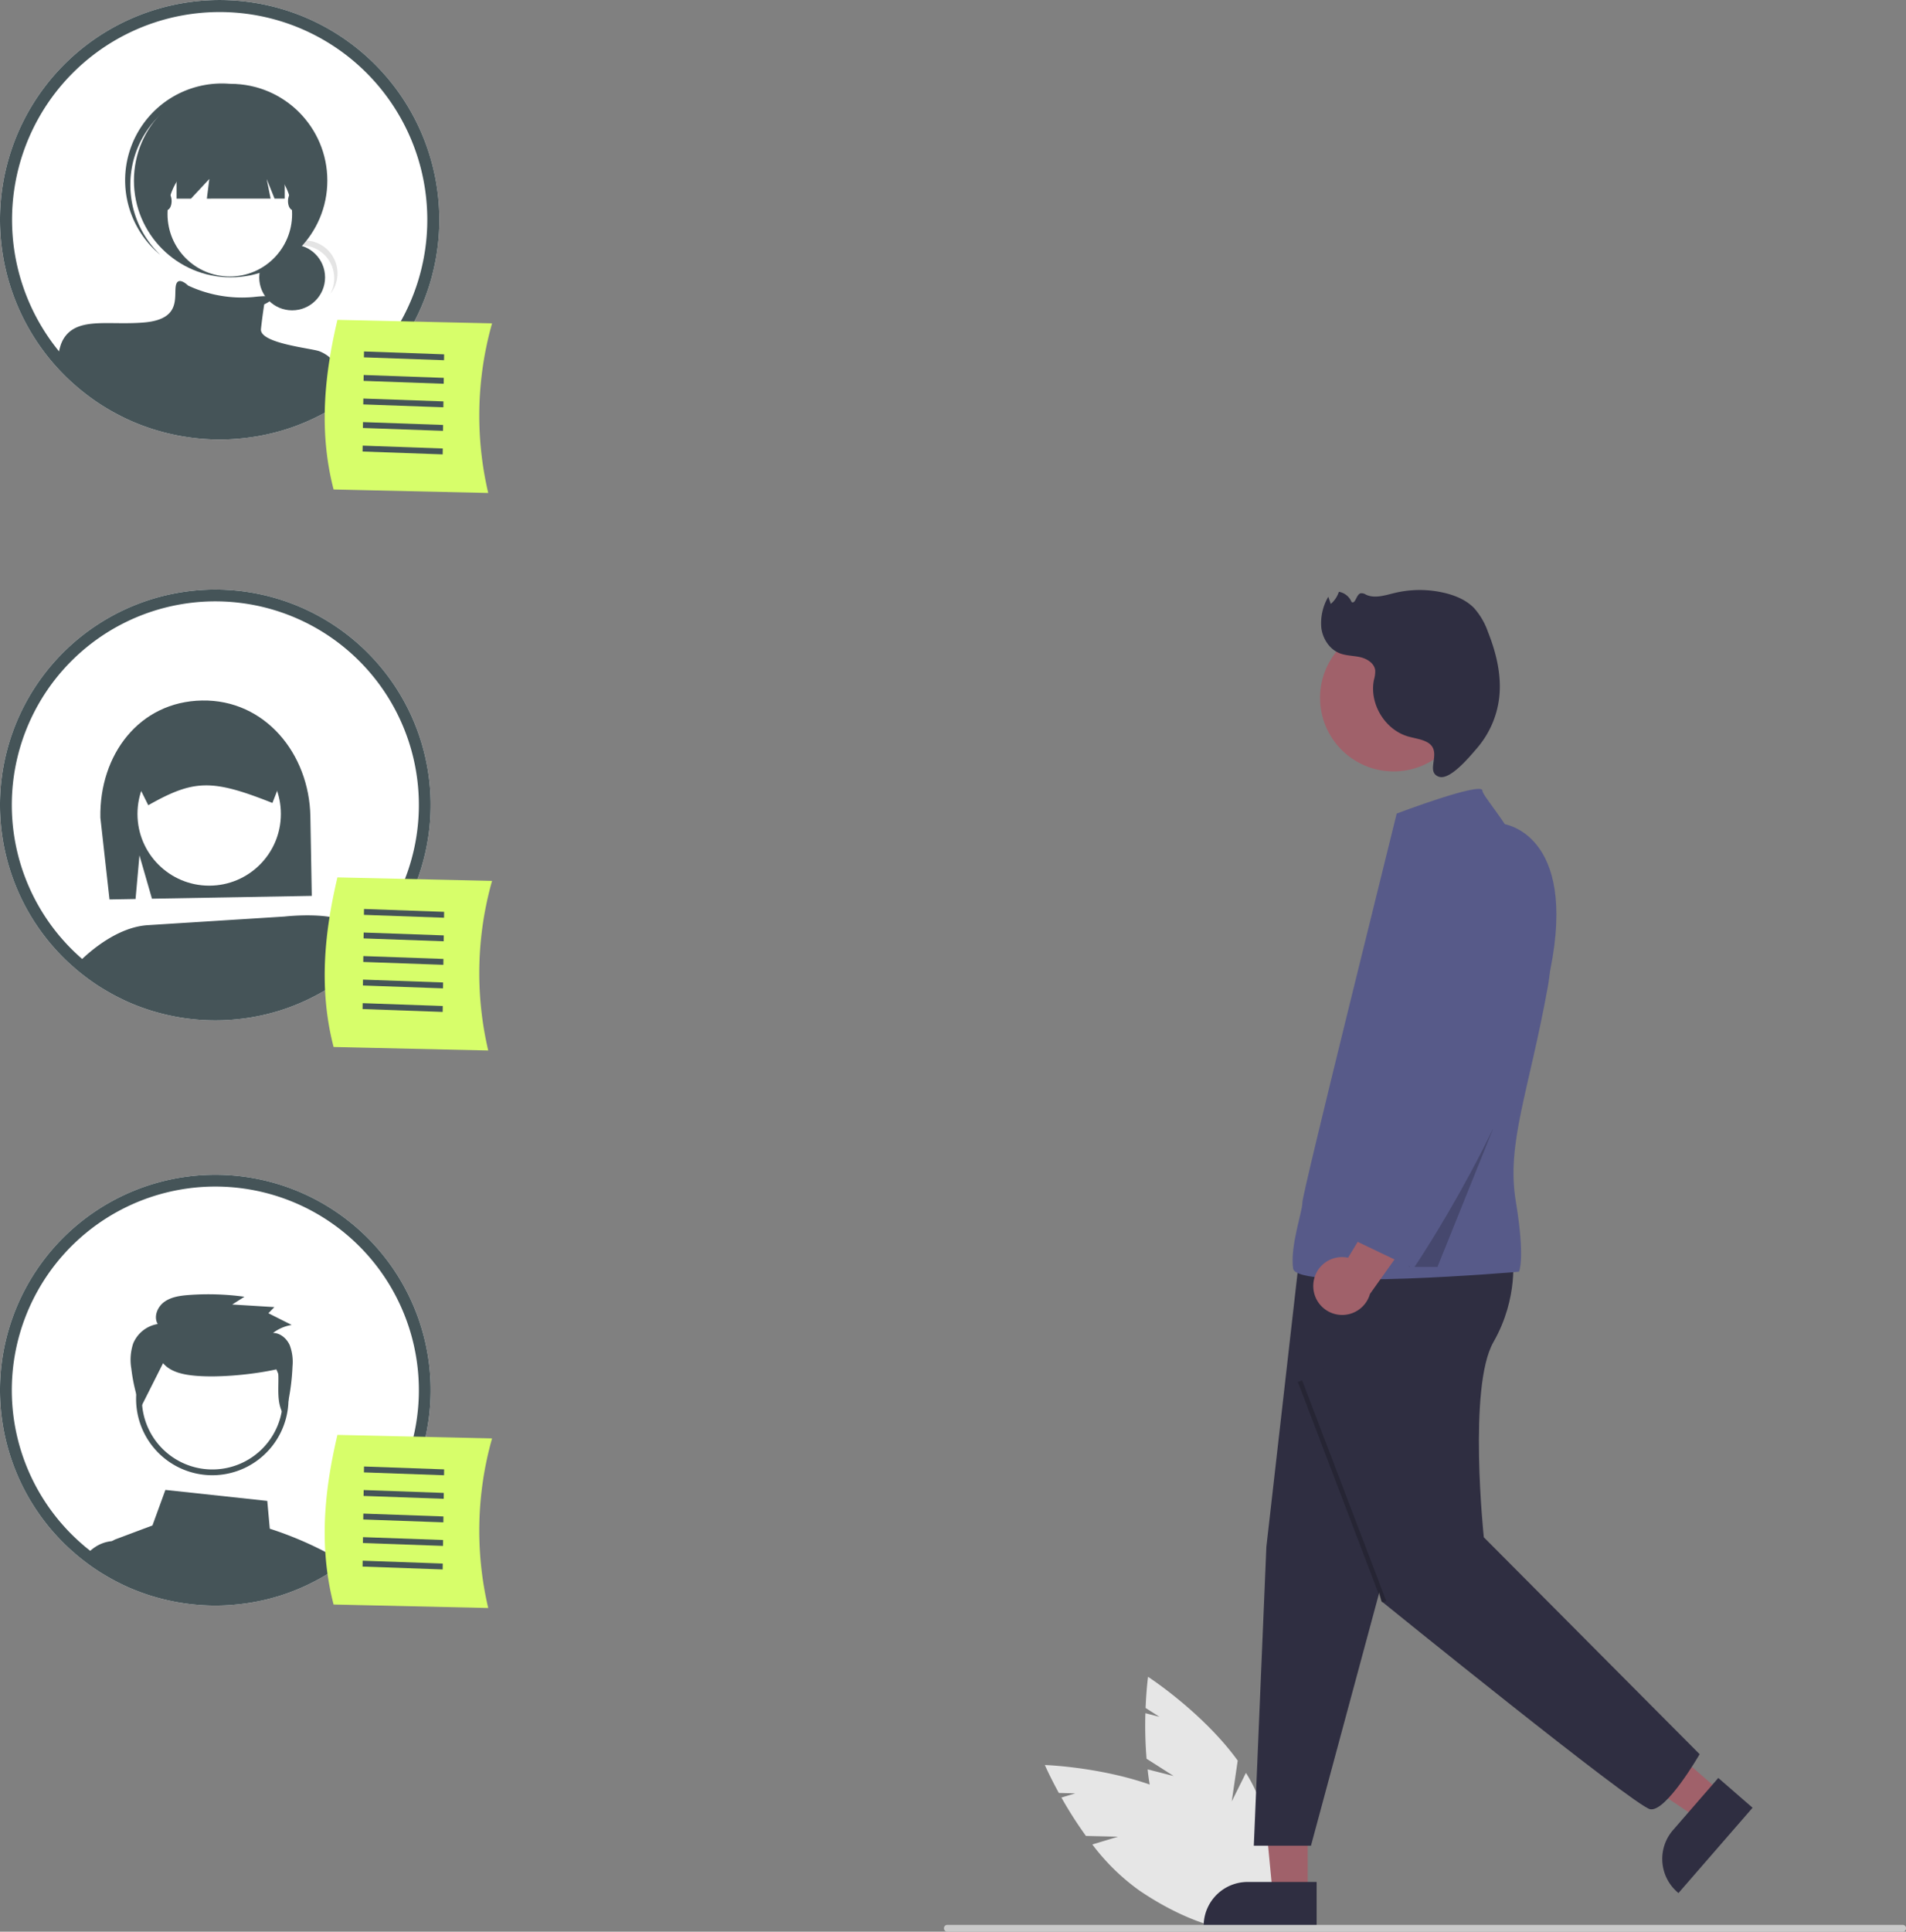 <?xml version="1.0" encoding="UTF-8" standalone="no"?>
<svg
    data-name="Layer 1"
    width="666.932"
    height="675.624"
    viewBox="0 0 666.932 675.624"
    version="1.1"
    id="svg4380"
    sodipodi:docname="feedback.svg"
    inkscape:version="1.2.2 (b0a8486541, 2022-12-01)"
    xmlns:inkscape="http://www.inkscape.org/namespaces/inkscape"
    xmlns:sodipodi="http://sodipodi.sourceforge.net/DTD/sodipodi-0.dtd"
    xmlns="http://www.w3.org/2000/svg"
    xmlns:svg="http://www.w3.org/2000/svg">
    <rect x="0" y="0" width="666.932" height="675.624" fill="#808080" stroke="none"/>
    <defs
        id="defs4384" />
    <sodipodi:namedview
        id="namedview4382"
        pagecolor="#ffffff"
        bordercolor="#000000"
        borderopacity="0.25"
        inkscape:showpageshadow="2"
        inkscape:pageopacity="0.0"
        inkscape:pagecheckerboard="0"
        inkscape:deskcolor="#d1d1d1"
        showgrid="false"
        inkscape:zoom="2.4448532"
        inkscape:cx="146.22555"
        inkscape:cy="434.3819"
        inkscape:window-width="1366"
        inkscape:window-height="736"
        inkscape:window-x="0"
        inkscape:window-y="32"
        inkscape:window-maximized="1"
        inkscape:current-layer="svg4380" />
    <path
        d="M677.208,733.368,667.734,727.333a141.392,141.392,0,0,1-.407-15.931l4.914,1.256-4.851-3.09c.268-6.569.861-10.902.861-10.902s19.155,12.442,31.371,29.307l-2.083,14.263,4.968-9.975a57.199,57.199,0,0,1,3.418,6.324c10.065,21.989,11.043,43.102,2.184,47.157s-24.2-10.483-34.265-32.472a75.308,75.308,0,0,1-5.735-22.225Z"
        transform="translate(-266.534 -112.188)"
        fill="#e6e6e6"
        id="path4270" />
    <path
        d="M657.748,754.593l-11.23-.269a141.392,141.392,0,0,1-8.584-13.427l4.856-1.465-5.75-.138c-3.166-5.762-4.898-9.778-4.898-9.778s22.829.75,42.004,8.872l5.589,13.287-.903-11.107a57.202,57.202,0,0,1,6.195,3.647c19.982,13.621,31.733,31.189,26.245,39.239s-26.135,3.535-46.117-10.086a75.309,75.309,0,0,1-16.398-16.061Z"
        transform="translate(-266.534 -112.188)"
        fill="#e6e6e6"
        id="path4272" />
    <polygon
        points="457.583 662.235 445.323 662.234 440.724 614.548 457.585 614.947 457.583 662.235"
        fill="#a0616a"
        id="polygon4274" />
    <path
        d="M727.243,786.307l-39.531-.001v-.5a15.387,15.387,0,0,1,15.386-15.386h.001l24.144.001Z"
        transform="translate(-266.534 -112.188)"
        fill="#2f2e41"
        id="path4276" />
    <polygon
        points="602.22 626.845 594.179 636.099 554.657 609.488 566.525 595.829 602.22 626.845"
        fill="#a0616a"
        id="polygon4278" />
    <path
        d="M879.776,744.467,853.848,774.307l-.377-.328a15.387,15.387,0,0,1-1.523-21.706l.001-.001,15.836-18.225Z"
        transform="translate(-266.534 -112.188)"
        fill="#2f2e41"
        id="path4280" />
    <path
        d="M932.275,787.812h-334.294a1.191,1.191,0,0,1,0-2.381h334.294a1.191,1.191,0,1,1,0,2.381Z"
        transform="translate(-266.534 -112.188)"
        fill="#cacaca"
        id="path4282" />
    <path
        d="M751.053,662.174,725.258,757.736h-20l4.393-104.514,11.595-101.826,42.116-2.238Z"
        transform="translate(-266.534 -112.188)"
        fill="#2f2e41"
        id="path4284" />
    <path
        d="M795.811,551.396s2.238,14.547-6.714,30.212-3.357,68.257-3.357,68.257l75.517,75.871s-11.736,20.36-17.331,19.241-93.993-72.733-93.993-72.733l-28.688-116.373Z"
        transform="translate(-266.534 -112.188)"
        fill="#2f2e41"
        id="path4286" />
    <circle
        cx="487.638"
        cy="244.08"
        r="25.736"
        fill="#a0616a"
        id="circle4288" />
    <path
        d="M755.258,396.736s30-11.357,30-8,29.576,31.741,22.862,68.667-14.547,54.829-11.19,74.971,1.119,24.617,1.119,24.617-77.922,6.714-79.041-1.119,3.25-19.779,3.25-23.136S753.177,405.375,755.258,396.736Z"
        transform="translate(-266.534 -112.188)"
        fill="#575a89"
        id="path4290" />
    <polygon
        points="522.527 394.596 492.911 443.125 502.981 443.125 522.527 394.596"
        opacity="0.2"
        style="isolation:isolate"
        id="polygon4292" />
    <path
        d="M765.82,371.733c-2.083-1.102-4.504-1.329-6.759-2.013-8.068-2.45-13.473-11.57-11.748-19.824a10.115,10.115,0,0,0,.424-3.267c-.302-2.444-2.803-4.022-5.201-4.582s-4.95-.479-7.243-1.379c-3.54-1.391-5.891-5.028-6.4-8.797a18.171,18.171,0,0,1,2.427-10.952l.866,2.493a9.247,9.247,0,0,0,2.831-4.234,5.832,5.832,0,0,1,4.443,3.573c1.391.82,1.591-2.548,3.127-3.044a2.759,2.759,0,0,1,1.917.473c3.095,1.444,6.691.209,10.012-.591a37.688,37.688,0,0,1,17.495-.021c3.822.912,7.605,2.499,10.34,5.32a24.808,24.808,0,0,1,4.837,8.311c2.933,7.382,4.871,15.369,3.903,23.254a32.914,32.914,0,0,1-7.757,17.439c-2.215,2.552-9.44,11.454-13.402,9.936C764.953,381.922,771.686,374.835,765.82,371.733Z"
        transform="translate(-266.534 -112.188)"
        fill="#2f2e41"
        id="path4294" />
    <rect
        x="735.344"
        y="592.546"
        width="1.592"
        height="82.629"
        transform="translate(-444.088 191.757) rotate(-20.877)"
        opacity="0.2"
        style="isolation:isolate"
        id="rect4296" />
    <path
        d="M413.031,573.646a75.342,75.342,0,1,0-130.197,71.57c.676.852,1.379,1.704,2.097,2.529.054.054.094.108.149.162a73.077,73.077,0,0,0,5.612,5.788c.514.473,1.055.96,1.596,1.42,1.028.92,2.083,1.799,3.178,2.637.433.338.852.676,1.298,1.001,1.731,1.312,3.53,2.529,5.383,3.692l.081.041c.527.325,1.068.649,1.609.96.973.582,1.974,1.136,2.975,1.663l.636.325c1.461.757,2.949,1.474,4.477,2.137.311.135.649.271.96.406.027.014.04.014.067.027.717.298,1.434.582,2.164.852a71.079,71.079,0,0,0,7.33,2.353,75.378,75.378,0,0,0,19.434,2.543c2.394,0,4.761-.108,7.1-.338a75.078,75.078,0,0,0,15.742-3.178c.013,0,.027-.014.04-.014a73.888,73.888,0,0,0,9.454-3.746c.013-.014.04-.014.054-.027.689-.325,1.352-.676,2.029-1.014.108-.054.216-.108.324-.162.541-.284,1.082-.568,1.623-.865,1.352-.744,2.678-1.528,3.989-2.367.365-.216.717-.446,1.082-.69.514-.338,1.028-.69,1.528-1.055.662-.46,1.325-.933,1.974-1.42.203-.149.419-.297.622-.46a75.315,75.315,0,0,0,25.588-84.769Z"
        transform="translate(-266.534 -112.188)"
        fill="#fff"
        id="path4298" />
    <path
        d="M380.925,655.278a125.278,125.278,0,0,0-19.989-8.412l-.879-9.724-35.649-3.841L319.877,645.73,307.083,650.531a6.227,6.227,0,0,0-1.298.676h-.014a6.339,6.339,0,0,0-2.705,4.22,6.481,6.481,0,0,0,.095,2.543l.676,2.772c.973.582,1.974,1.136,2.975,1.663l.636.325c1.461.757,2.949,1.474,4.477,2.137.311.135.649.271.96.406.027.014.04.014.067.027.717.298,1.434.582,2.164.852a71.079,71.079,0,0,0,7.33,2.353,75.378,75.378,0,0,0,19.434,2.543c2.394,0,4.761-.108,7.1-.338a75.078,75.078,0,0,0,15.742-3.178c.013,0,.027-.014.04-.014a73.887,73.887,0,0,0,9.454-3.746c.013-.014.04-.014.054-.027.689-.325,1.352-.676,2.029-1.014.108-.054.216-.108.324-.162.541-.284,1.082-.568,1.623-.865,1.352-.744,2.678-1.528,3.989-2.367.365-.216.717-.446,1.082-.69.514-.338,1.028-.69,1.528-1.055C383.589,656.779,382.277,656.008,380.925,655.278Z"
        transform="translate(-266.534 -112.188)"
        fill="#e4e4e4"
        id="path4300"
        style="fill:#455458;fill-opacity:1" />
    <path
        d="M314.02,661.269l-2.231-10.075h-5.829a1.395,1.395,0,0,0-.176.014h-.014a12.632,12.632,0,0,0-5.869,2.029,13,13,0,0,0-3.137,2.813c1.731,1.312,3.53,2.529,5.383,3.692l.081.041c.527.325,1.068.649,1.609.96.973.582,1.974,1.136,2.975,1.663l.636.325c1.461.757,2.949,1.474,4.477,2.137.311.135.649.271.96.406.027.014.04.014.067.027.717.298,1.434.582,2.164.852Z"
        transform="translate(-266.534 -112.188)"
        fill="#e4e4e4"
        id="path4302"
        style="fill:#455458;fill-opacity:1" />
    <circle
        cx="74.299"
        cy="489.291"
        r="25.675"
        fill="#fff"
        id="circle4304" />
    <path
        d="M340.796,628.166a26.68,26.68,0,1,1,12.832-50.094h0A26.692,26.692,0,0,1,340.796,628.166Zm.079-51.358a24.668,24.668,0,1,0,11.794,3.02A24.697,24.697,0,0,0,340.875,576.808Z"
        transform="translate(-266.534 -112.188)"
        fill="#e4e4e4"
        id="path4306"
        style="fill:#455458;fill-opacity:1" />
    <path
        d="M323.595,588.973c2.658,3.145,7.156,4.033,11.305,4.397,8.426.739,20.68-.46,28.914-2.361.588,5.697-1.015,11.839,2.341,16.525a76.714,76.714,0,0,0,2.726-17.391,16.646,16.646,0,0,0-.963-7.448c-1.025-2.316-3.261-4.282-5.836-4.302a14.626,14.626,0,0,1,6.524-2.789l-8.152-4.097,2.094-2.149-14.759-.903,4.275-2.716a92.696,92.696,0,0,0-19.42-.613c-3.008.222-6.152.645-8.589,2.388s-3.845,5.206-2.332,7.765a11.274,11.274,0,0,0-8.592,6.817,18.201,18.201,0,0,0-.652,8.748,62.013,62.013,0,0,0,3.252,13.756Z"
        transform="translate(-266.534 -112.188)"
        fill="#e4e4e4"
        id="path4308"
        style="fill:#455458;fill-opacity:1" />
    <path
        d="M413.031,573.646a75.342,75.342,0,1,0-130.197,71.57c.676.852,1.379,1.704,2.097,2.529.054.054.094.108.149.162a73.077,73.077,0,0,0,5.612,5.788c.514.473,1.055.96,1.596,1.42,1.028.92,2.083,1.799,3.178,2.637.433.338.852.676,1.298,1.001,1.731,1.312,3.53,2.529,5.383,3.692l.081.041c.527.325,1.068.649,1.609.96.973.582,1.974,1.136,2.975,1.663l.636.325c1.461.757,2.949,1.474,4.477,2.137.311.135.649.271.96.406.027.014.04.014.067.027.717.298,1.434.582,2.164.852a71.079,71.079,0,0,0,7.33,2.353,75.378,75.378,0,0,0,19.434,2.543c2.394,0,4.761-.108,7.1-.338a75.078,75.078,0,0,0,15.742-3.178c.013,0,.027-.014.04-.014a73.888,73.888,0,0,0,9.454-3.746c.013-.014.04-.014.054-.027.689-.325,1.352-.676,2.029-1.014.108-.054.216-.108.324-.162.541-.284,1.082-.568,1.623-.865,1.352-.744,2.678-1.528,3.989-2.367.365-.216.717-.446,1.082-.69.514-.338,1.028-.69,1.528-1.055.662-.46,1.325-.933,1.974-1.42.203-.149.419-.297.622-.46a75.315,75.315,0,0,0,25.588-84.769Zm-28.076,81.483c-.446.352-.906.69-1.366,1.001-.446.338-.892.663-1.352.96-.392.284-.785.555-1.19.811-.04.027-.081.054-.122.081-.298.203-.595.392-.893.582q-1.684,1.055-3.408,2.029c-.122.068-.244.135-.365.203-.514.284-1.028.555-1.541.825-.068.041-.149.068-.217.108l-.081.041c-.649.338-1.312.663-1.974.974a66.337,66.337,0,0,1-7.885,3.192c-.352.122-.703.243-1.055.352a70.939,70.939,0,0,1-14.904,3.029c-2.218.203-4.463.311-6.722.311a70.257,70.257,0,0,1-18.379-2.407,66.784,66.784,0,0,1-9.02-3.056c-.149-.068-.312-.122-.46-.189-.162-.068-.311-.122-.46-.189-.162-.068-.311-.135-.473-.216-1.271-.555-2.529-1.163-3.759-1.799l-.595-.311c-1.502-.784-2.976-1.623-4.409-2.516-.419-.257-.852-.527-1.258-.811-.108-.068-.203-.135-.311-.203-.96-.636-1.92-1.298-2.853-1.988-.635-.473-1.271-.947-1.893-1.434-1.041-.784-2.042-1.623-3.016-2.488-.514-.433-1.014-.906-1.501-1.352a68.714,68.714,0,0,1-5.437-5.626c-.568-.649-1.123-1.298-1.65-1.975a5.154,5.154,0,0,1-.338-.419,71.217,71.217,0,1,1,98.889,12.483Z"
        transform="translate(-266.534 -112.188)"
        fill="#e4e4e4"
        id="path4310"
        style="fill:#455458;fill-opacity:1" />
    <path
        d="M413.031,368.966a75.342,75.342,0,1,0-130.197,71.57c.676.852,1.379,1.704,2.097,2.529.054.054.094.108.149.162a73.077,73.077,0,0,0,5.612,5.788c.514.473,1.055.96,1.596,1.42,1.028.92,2.083,1.799,3.178,2.637.433.338.852.676,1.298,1.001,1.731,1.312,3.53,2.529,5.383,3.692l.081.041c.527.325,1.068.649,1.609.96.973.582,1.974,1.136,2.975,1.663l.636.325c1.461.757,2.949,1.474,4.477,2.137.311.135.649.271.96.406.027.014.04.014.067.027.717.298,1.434.582,2.164.852a71.079,71.079,0,0,0,7.33,2.353,75.378,75.378,0,0,0,19.434,2.543c2.394,0,4.761-.108,7.1-.338a75.078,75.078,0,0,0,15.742-3.178c.013,0,.027-.014.04-.014a73.888,73.888,0,0,0,9.454-3.746c.013-.014.04-.014.054-.027.689-.325,1.352-.676,2.029-1.014.108-.054.216-.108.324-.162.541-.284,1.082-.568,1.623-.865,1.352-.744,2.678-1.528,3.989-2.367.365-.216.717-.446,1.082-.69.514-.338,1.028-.69,1.528-1.055.662-.46,1.325-.933,1.974-1.42.203-.149.419-.297.622-.46a75.315,75.315,0,0,0,25.588-84.769Z"
        transform="translate(-266.534 -112.188)"
        fill="#fff"
        id="path4312" />
    <path
        d="M315.332,411.358l4.376,15.158,55.92-.987-.49-27.774c-.388-21.984-15.925-40.945-37.908-40.557s-35.962,18.973-35.574,40.957l3.194,28.622,9.117-.161Z"
        transform="translate(-266.534 -112.188)"
        fill="#e4e4e4"
        id="path4314"
        style="fill:#455458;fill-opacity:1" />
    <circle
        cx="73.195"
        cy="284.68"
        r="25.09"
        fill="#fff"
        id="circle4316" />
    <path
        d="M389.67,435.995l-.569,10.553a67.18,67.18,0,0,1-93.112,3.607c-.58-.51-1.148-1.044-1.705-1.589,3.479-3.456,13.082-11.991,23.739-12.78l48.058-3.027S384.289,430.625,389.67,435.995Z"
        transform="translate(-266.534 -112.188)"
        fill="#e4e4e4"
        id="path4318"
        style="fill:#455458;fill-opacity:1" />
    <path
        d="M367.195,379.251a9.731,9.731,0,0,0-1.728-5.369c-.116-.162-.232-.313-.348-.464a9.777,9.777,0,0,0-7.84-3.746l-18.033.325-18.022.313a9.764,9.764,0,0,0-9.568,9.915l4.291,8.64,2.47,4.964.406-.232c15.598-8.767,21.976-8.883,42.619-.731l.417.162,1.635-4.187,3.711-9.498Z"
        transform="translate(-266.534 -112.188)"
        fill="#e4e4e4"
        id="path4320"
        style="fill:#455458;fill-opacity:1" />
    <path
        d="M395.363,443.094c-1.45,1.855-2.758,1.822-4.394,3.515-4.128,4.303-10.716,7.987-15.865,11.06L373.979,437.514l15.691-1.519S393.183,437.864,395.363,443.094Z"
        transform="translate(-266.534 -112.188)"
        fill="#e4e4e4"
        id="path4322"
        style="fill:#455458;fill-opacity:1" />
    <path
        d="M413.031,368.966a75.342,75.342,0,1,0-130.197,71.57c.676.852,1.379,1.704,2.097,2.529.054.054.094.108.149.162a73.077,73.077,0,0,0,5.612,5.788c.514.473,1.055.96,1.596,1.42,1.028.92,2.083,1.799,3.178,2.637.433.338.852.676,1.298,1.001,1.731,1.312,3.53,2.529,5.383,3.692l.081.041c.527.325,1.068.649,1.609.96.973.582,1.974,1.136,2.975,1.663l.636.325c1.461.757,2.949,1.474,4.477,2.137.311.135.649.271.96.406.027.014.04.014.067.027.717.298,1.434.582,2.164.852a71.079,71.079,0,0,0,7.33,2.353,75.378,75.378,0,0,0,19.434,2.543c2.394,0,4.761-.108,7.1-.338a75.078,75.078,0,0,0,15.742-3.178c.013,0,.027-.014.04-.014a73.888,73.888,0,0,0,9.454-3.746c.013-.014.04-.014.054-.027.689-.325,1.352-.676,2.029-1.014.108-.054.216-.108.324-.162.541-.284,1.082-.568,1.623-.865,1.352-.744,2.678-1.528,3.989-2.367.365-.216.717-.446,1.082-.69.514-.338,1.028-.69,1.528-1.055.662-.46,1.325-.933,1.974-1.42.203-.149.419-.297.622-.46a75.315,75.315,0,0,0,25.588-84.769Zm-28.076,81.483c-.446.352-.906.69-1.366,1.001-.446.338-.892.663-1.352.96-.392.284-.785.555-1.19.811-.04.027-.081.054-.122.081-.298.203-.595.392-.893.582q-1.684,1.055-3.408,2.029c-.122.068-.244.135-.365.203-.514.284-1.028.555-1.541.825-.068.041-.149.068-.217.108l-.081.041c-.649.338-1.312.663-1.974.974a66.337,66.337,0,0,1-7.885,3.192c-.352.122-.703.243-1.055.352a70.939,70.939,0,0,1-14.904,3.029c-2.218.203-4.463.311-6.722.311a70.257,70.257,0,0,1-18.379-2.407,66.784,66.784,0,0,1-9.02-3.056c-.149-.068-.312-.122-.46-.189-.162-.068-.311-.122-.46-.189-.162-.068-.311-.135-.473-.216-1.271-.555-2.529-1.163-3.759-1.799l-.595-.311c-1.502-.784-2.976-1.623-4.409-2.516-.419-.257-.852-.527-1.258-.811-.108-.068-.203-.135-.311-.203-.96-.636-1.92-1.298-2.853-1.988-.635-.473-1.271-.947-1.893-1.434-1.041-.784-2.042-1.623-3.016-2.488-.514-.433-1.014-.906-1.501-1.352a68.715,68.715,0,0,1-5.437-5.626c-.568-.649-1.123-1.298-1.65-1.975a5.155,5.155,0,0,1-.338-.419,71.217,71.217,0,1,1,98.889,12.483Z"
        transform="translate(-266.534 -112.188)"
        fill="#e4e4e4"
        id="path4324"
        style="fill:#455458;fill-opacity:1" />
    <path
        d="M415.982,163.786a76.859,76.859,0,1,0-132.819,73.011c.69.869,1.407,1.738,2.138,2.58.055.055.096.11.152.166a74.69,74.69,0,0,0,5.726,5.905c.524.483,1.076.979,1.628,1.449,1.049.938,2.125,1.835,3.242,2.69a75.571,75.571,0,0,0,6.815,4.787l.083.041c1.531.952,3.09,1.835,4.677,2.677l.648.331c1.49.773,3.008,1.504,4.567,2.18.317.138.662.276.98.414.028.014.042.014.069.028a74.66,74.66,0,0,0,9.685,3.27,76.891,76.891,0,0,0,19.825,2.594c2.442,0,4.856-.11,7.243-.345a76.582,76.582,0,0,0,16.059-3.242c.014,0,.028-.014.041-.014a75.338,75.338,0,0,0,9.644-3.822c.013-.014.042-.014.055-.028.703-.331,1.38-.69,2.069-1.035l.331-.166c.552-.29,1.103-.58,1.655-.883,1.38-.759,2.732-1.559,4.07-2.414.373-.221.731-.455,1.103-.704,1.214-.8,2.414-1.656,3.573-2.525.207-.152.428-.303.635-.469a76.836,76.836,0,0,0,26.103-86.477Z"
        transform="translate(-266.534 -112.188)"
        fill="#fff"
        id="path4326" />
    <circle
        id="bf91a0f9-b34c-4dd5-a205-d34f0555e32d"
        data-name="Ellipse 188"
        cx="102.227"
        cy="97.024"
        r="11.519"
        fill="#e4e4e4"
        style="fill:#455458;fill-opacity:1" />
    <path
        id="a8dca41c-33b1-460f-bf5d-f4e2657dd513-265"
        data-name="Path 969"
        d="M371.97,198.011a11.52,11.52,0,0,1,10.14,16.986,11.516,11.516,0,1,0-19.133-12.654,11.491,11.491,0,0,1,8.994-4.332Z"
        transform="translate(-266.534 -112.188)"
        fill="#e4e4e4" />
    <circle
        id="ee3a206a-c546-4577-b9a7-054ec3fd2c40"
        data-name="Ellipse 189"
        cx="80.702"
        cy="63.162"
        r="33.837"
        fill="#e4e4e4"
        style="fill:#455458;fill-opacity:1" />
    <path
        id="fdfc7426-35cb-40c9-aba8-b1c391ef3d9b-266"
        data-name="Path 970"
        d="M320.679,154.356a33.832,33.832,0,0,1,46.894-3.548c-.276-.263-.552-.528-.837-.784a33.837,33.837,0,0,0-45.156,50.406q.096.086.193.172c.287.255.582.497.876.741a33.832,33.832,0,0,1-1.969-46.987Z"
        transform="translate(-266.534 -112.188)"
        fill="#e4e4e4"
        style="fill:#455458;fill-opacity:1" />
    <circle
        id="a62bd645-2725-442b-8d00-c1bfcb60d6c9"
        data-name="Ellipse 190"
        cx="80.415"
        cy="74.919"
        r="21.793"
        fill="#fff" />
    <path
        d="M385.947,243.889v7.312c-1.339.855-2.691,1.656-4.07,2.414-.552.303-1.103.593-1.655.883l-.331.166c-.69.345-1.366.704-2.069,1.035-.013.014-.042.014-.055.028a75.336,75.336,0,0,1-9.644,3.822c-.013,0-.027.014-.041.014a76.582,76.582,0,0,1-16.059,3.242c-2.387.235-4.801.345-7.243.345a76.891,76.891,0,0,1-19.825-2.594,74.661,74.661,0,0,1-9.685-3.27c-.028-.014-.042-.014-.069-.028-.317-.138-.662-.276-.979-.414-1.559-.676-3.077-1.407-4.567-2.18l-.648-.331c-1.587-.842-3.146-1.725-4.677-2.677l-.083-.041a75.573,75.573,0,0,1-6.815-4.787c-1.118-.855-2.193-1.752-3.242-2.69-.552-.469-1.103-.966-1.628-1.449a74.69,74.69,0,0,1-5.726-5.905,27.912,27.912,0,0,1,1.049-4.236l.013-.014a6.191,6.191,0,0,1,.29-.69,5.501,5.501,0,0,1,.262-.579c2.47-4.622,6.94-5.767,12.486-6.015,3.132-.138,6.594.014,10.251-.028,1.931-.014,3.931-.083,5.932-.262,12.624-1.145,10.334-8.595,10.899-12.61.566-3.891,4.07-.524,4.305-.303l.013.014a44.524,44.524,0,0,0,22.902,4.015c1.352-.166,2.704-.262,4.056-.303,3.56-.041,2.787.98,1.56,1.821a15.429,15.429,0,0,1-1.863,1.049s-.566,3.449-1.145,8.609c-.552,4.939,16.846,6.65,20.254,7.726h.013A12.442,12.442,0,0,1,385.947,243.889Z"
        transform="translate(-266.534 -112.188)"
        fill="#e4e4e4"
        id="path4333"
        style="fill:#455458;fill-opacity:1" />
    <path
        id="afe1b400-7bb3-471b-bfb6-771e67eb46b9-267"
        data-name="Path 975"
        d="M328.31,159.866v21.798h5.047l6.422-6.882-.86,6.882H361.228l-1.38-6.882,2.759,6.882h3.557V159.866Z"
        transform="translate(-266.534 -112.188)"
        fill="#e4e4e4"
        style="fill:#455458;fill-opacity:1" />
    <ellipse
        id="f3d4acd6-e9dd-4f82-a51e-6d6f5add322c"
        data-name="Ellipse 191"
        cx="58.335"
        cy="70.332"
        rx="1.72"
        ry="3.154"
        fill="#e4e4e4"
        style="fill:#455458;fill-opacity:1" />
    <ellipse
        id="a3160813-753f-4b2a-bfa5-8e9f95e585bb"
        data-name="Ellipse 192"
        cx="102.496"
        cy="70.332"
        rx="1.72"
        ry="3.154"
        fill="#e4e4e4"
        style="fill:#455458;fill-opacity:1" />
    <path
        d="M415.982,163.786a76.859,76.859,0,1,0-132.819,73.011c.69.869,1.407,1.738,2.138,2.58.055.055.096.11.152.166a74.69,74.69,0,0,0,5.726,5.905c.524.483,1.076.979,1.628,1.449,1.049.938,2.125,1.835,3.242,2.69a75.571,75.571,0,0,0,6.815,4.787l.083.041c1.531.952,3.09,1.835,4.677,2.677l.648.331c1.49.773,3.008,1.504,4.567,2.18.317.138.662.276.98.414.028.014.042.014.069.028a74.66,74.66,0,0,0,9.685,3.27,76.891,76.891,0,0,0,19.825,2.594c2.442,0,4.856-.11,7.243-.345a76.582,76.582,0,0,0,16.059-3.242c.014,0,.028-.014.041-.014a75.338,75.338,0,0,0,9.644-3.822c.013-.014.042-.014.055-.028.703-.331,1.38-.69,2.069-1.035l.331-.166c.552-.29,1.103-.58,1.655-.883,1.38-.759,2.732-1.559,4.07-2.414.373-.221.731-.455,1.103-.704,1.214-.8,2.414-1.656,3.573-2.525.207-.152.428-.303.635-.469a76.836,76.836,0,0,0,26.103-86.477Zm-28.642,83.124c-.455.359-.924.704-1.393,1.021-.455.345-.911.676-1.38.98-.4.29-.8.566-1.215.828-.345.235-.69.455-1.035.676q-1.717,1.076-3.476,2.069c-.125.069-.249.138-.373.207-.524.29-1.048.566-1.572.842-.069.041-.152.069-.221.11l-.083.041c-.662.345-1.338.676-2.014.993a67.641,67.641,0,0,1-8.043,3.256c-.358.124-.717.248-1.076.359a72.372,72.372,0,0,1-15.204,3.09c-2.263.207-4.553.317-6.857.317a71.675,71.675,0,0,1-18.749-2.456,68.142,68.142,0,0,1-9.202-3.118c-.317-.124-.635-.262-.938-.386-.165-.069-.317-.138-.483-.221-1.297-.566-2.579-1.186-3.835-1.835l-.607-.317c-1.531-.8-3.035-1.656-4.498-2.566-.538-.331-1.076-.676-1.6-1.035-1.656-1.09-3.27-2.263-4.843-3.491-1.062-.8-2.083-1.656-3.077-2.539-.524-.441-1.035-.924-1.531-1.38a70.198,70.198,0,0,1-5.546-5.739c-.579-.662-1.145-1.324-1.683-2.014a5.242,5.242,0,0,1-.345-.428,72.651,72.651,0,1,1,100.88,12.734Z"
        transform="translate(-266.534 -112.188)"
        fill="#e4e4e4"
        id="path4338"
        style="fill:#455458;fill-opacity:1" />
    <path
        d="M437.371,284.609l-54.109-1.225c-5.412-20.966-2.976-40.929,1.343-59.324l54.109,1.225A118.472,118.472,0,0,0,437.371,284.609Z"
        transform="translate(-266.534 -112.188)"
        fill="#6c63ff"
        id="path4340"
        style="fill:#d7fe6a;fill-opacity:1" />
    <polygon
        points="127.341 124.983 127.371 122.924 155.403 123.926 155.374 125.985 127.341 124.983"
        fill="#fff"
        id="polygon4342"
        style="fill:#455458;fill-opacity:1" />
    <polygon
        points="127.223 133.218 127.253 131.159 155.285 132.162 155.255 134.221 127.223 133.218"
        fill="#fff"
        id="polygon4344"
        style="fill:#455458;fill-opacity:1" />
    <polygon
        points="127.105 141.454 127.135 139.395 155.167 140.397 155.137 142.456 127.105 141.454"
        fill="#fff"
        id="polygon4346"
        style="fill:#455458;fill-opacity:1" />
    <polygon
        points="126.987 149.69 127.016 147.631 155.049 148.633 155.019 150.692 126.987 149.69"
        fill="#fff"
        id="polygon4348"
        style="fill:#455458;fill-opacity:1" />
    <polygon
        points="126.869 157.925 126.898 155.866 154.931 156.869 154.901 158.927 126.869 157.925"
        fill="#fff"
        id="polygon4350"
        style="fill:#455458;fill-opacity:1" />
    <path
        d="M437.371,479.609l-54.109-1.225c-5.412-20.966-2.976-40.929,1.343-59.324l54.109,1.225A118.472,118.472,0,0,0,437.371,479.609Z"
        transform="translate(-266.534 -112.188)"
        fill="#6c63ff"
        id="path4352"
        style="fill:#d7fe6a;fill-opacity:1" />
    <polygon
        points="127.341 319.983 127.371 317.924 155.403 318.926 155.374 320.985 127.341 319.983"
        fill="#fff"
        id="polygon4354"
        style="fill:#455458;fill-opacity:1" />
    <polygon
        points="127.223 328.218 127.253 326.159 155.285 327.162 155.255 329.221 127.223 328.218"
        fill="#fff"
        id="polygon4356"
        style="fill:#455458;fill-opacity:1" />
    <polygon
        points="127.105 336.454 127.135 334.395 155.167 335.397 155.137 337.456 127.105 336.454"
        fill="#fff"
        id="polygon4358"
        style="fill:#455458;fill-opacity:1" />
    <polygon
        points="126.987 344.69 127.016 342.631 155.049 343.633 155.019 345.692 126.987 344.69"
        fill="#fff"
        id="polygon4360"
        style="fill:#455458;fill-opacity:1" />
    <polygon
        points="126.869 352.925 126.898 350.866 154.931 351.869 154.901 353.927 126.869 352.925"
        fill="#fff"
        id="polygon4362"
        style="fill:#455458;fill-opacity:1" />
    <path
        d="M437.371,674.609l-54.109-1.225c-5.412-20.966-2.976-40.929,1.343-59.324l54.109,1.225A118.472,118.472,0,0,0,437.371,674.609Z"
        transform="translate(-266.534 -112.188)"
        fill="#6c63ff"
        id="path4364"
        style="fill:#d7fe6a;fill-opacity:1" />
    <polygon
        points="127.341 514.983 127.371 512.924 155.403 513.926 155.374 515.985 127.341 514.983"
        fill="#fff"
        id="polygon4366"
        style="fill:#455458;fill-opacity:1" />
    <polygon
        points="127.223 523.218 127.253 521.159 155.285 522.162 155.255 524.221 127.223 523.218"
        fill="#fff"
        id="polygon4368"
        style="fill:#455458;fill-opacity:1" />
    <polygon
        points="127.105 531.454 127.135 529.395 155.167 530.397 155.137 532.456 127.105 531.454"
        fill="#fff"
        id="polygon4370"
        style="fill:#455458;fill-opacity:1" />
    <polygon
        points="126.987 539.69 127.016 537.631 155.049 538.633 155.019 540.692 126.987 539.69"
        fill="#fff"
        id="polygon4372"
        style="fill:#455458;fill-opacity:1" />
    <polygon
        points="126.869 547.925 126.898 545.866 154.931 546.869 154.901 548.927 126.869 547.925"
        fill="#fff"
        id="polygon4374"
        style="fill:#455458;fill-opacity:1" />
    <path
        d="M726.075,561.579a10.056,10.056,0,0,1,12.159-9.483L756.768,521.544l7.952,16.781-18.82,26.44a10.11,10.11,0,0,1-19.825-3.186Z"
        transform="translate(-266.534 -112.188)"
        fill="#a0616a"
        id="path4376" />
    <path
        d="M792.454,400.336s26.29,3.01,16.502,51.299-47.833,104.237-47.833,104.237L735.387,543.564l33.569-66.019-7.833-41.402S756.647,396.979,792.454,400.336Z"
        transform="translate(-266.534 -112.188)"
        fill="#575a89"
        id="path4378" />
</svg>